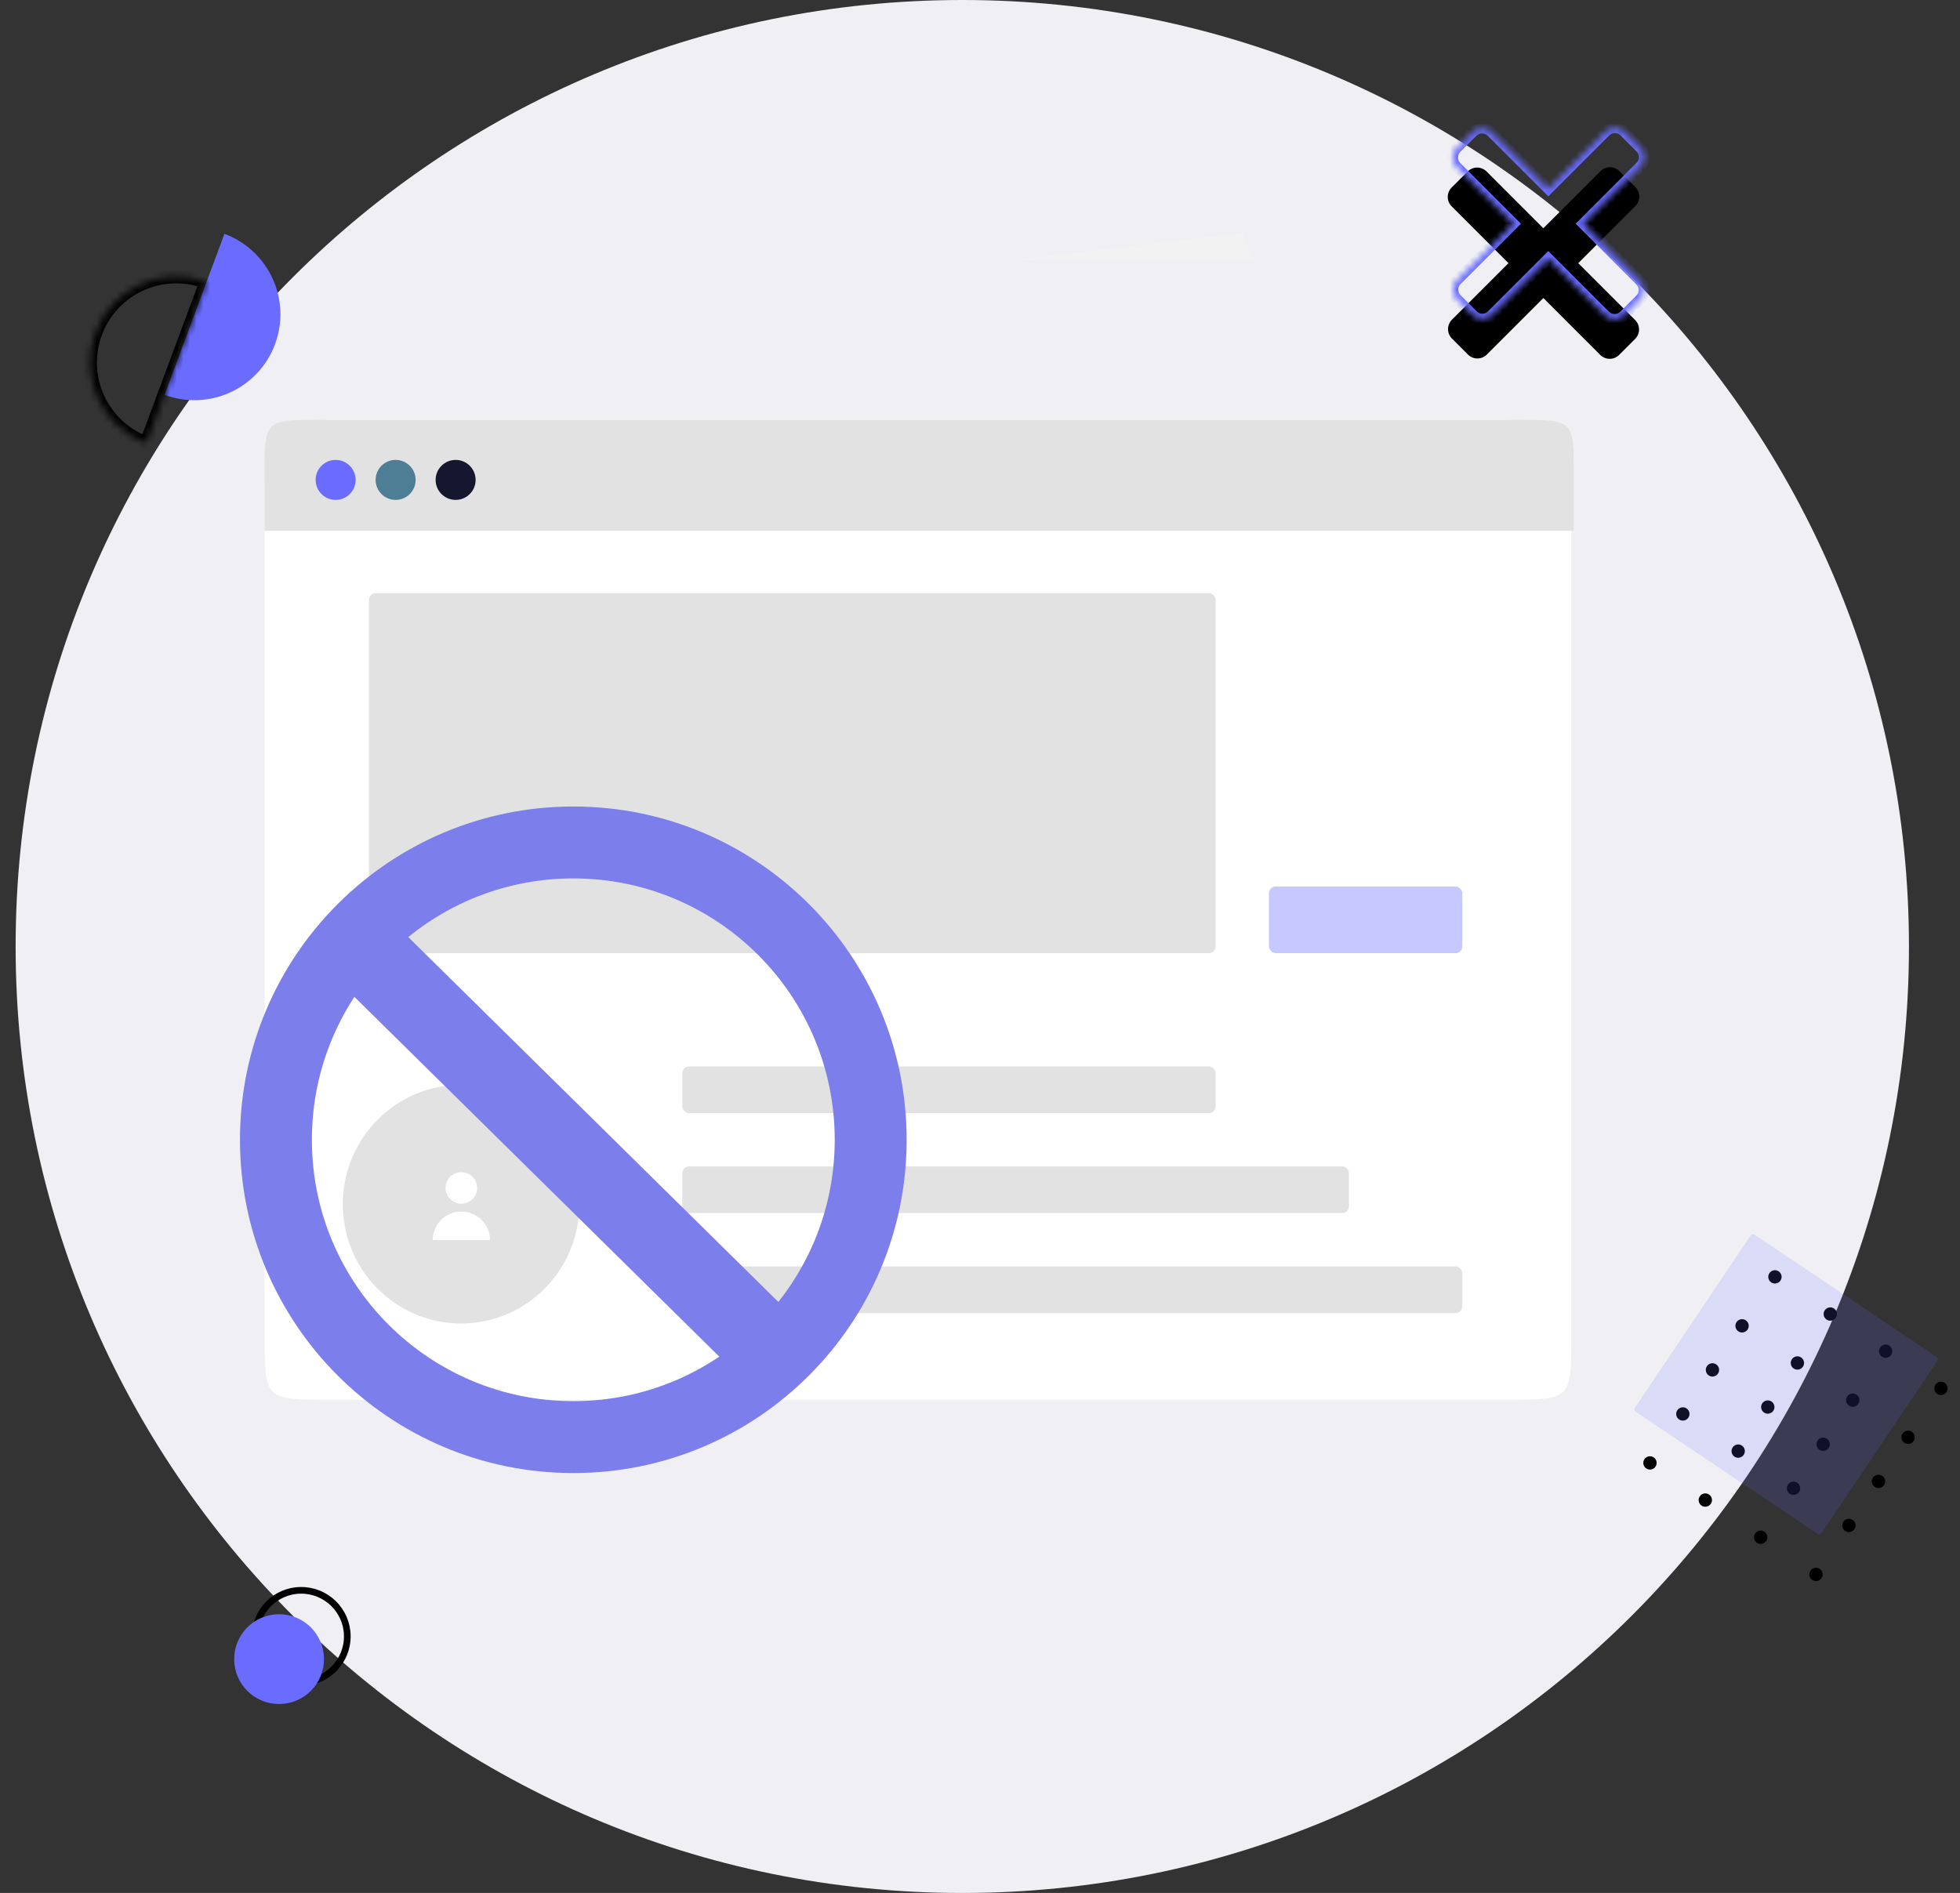 <svg width="294" height="284" viewBox="0 0 294 284" fill="none" xmlns="http://www.w3.org/2000/svg">
<rect x="0" y="0" width="294" height="284" fill="#333333" stroke="none"/>
<path d="M286.344 142C286.344 220.424 222.768 284 144.344 284C65.919 284 2.344 220.424 2.344 142C2.344 63.576 65.919 0 144.344 0C222.768 0 286.344 63.576 286.344 142Z" fill="#F0F0F4"/>
<path d="M186.269 35L152.129 39H188.129L186.269 35Z" fill="#F2F2F2"/>
<path d="M83.815 195.562C74.017 195.562 66.074 187.548 66.074 177.662C66.074 167.777 74.017 159.763 83.815 159.763C93.612 159.763 101.555 167.777 101.555 177.662C101.555 187.548 93.612 195.562 83.815 195.562ZM83.853 177.587C85.163 177.587 86.224 176.53 86.224 175.226C86.224 173.922 85.163 172.865 83.853 172.865C82.544 172.865 81.483 173.922 81.483 175.226C81.483 176.53 82.544 177.587 83.853 177.587ZM83.853 178.768C81.481 178.768 79.557 180.683 79.557 183.047H88.15C88.15 180.683 86.226 178.768 83.853 178.768Z" fill="#E2E2E2"/>
<path d="M225.95 63H49.437C44.055 63 39.691 67.359 39.691 72.735V200.265C39.691 210 39.691 210 49.437 210H225.95C235.696 210 235.696 210 235.696 200.265V72.735C235.696 67.359 231.332 63 225.95 63Z" fill="white"/>
<path d="M69.162 198.562C59.365 198.562 51.422 190.548 51.422 180.662C51.422 170.777 59.365 162.763 69.162 162.763C78.96 162.763 86.903 170.777 86.903 180.662C86.903 190.548 78.96 198.562 69.162 198.562ZM69.201 180.587C70.51 180.587 71.572 179.53 71.572 178.226C71.572 176.922 70.51 175.865 69.201 175.865C67.892 175.865 66.831 176.922 66.831 178.226C66.831 179.53 67.892 180.587 69.201 180.587ZM69.201 181.768C66.828 181.768 64.905 183.683 64.905 186.047H73.497C73.497 183.683 71.574 181.768 69.201 181.768Z" fill="#E2E2E2"/>
<path d="M39.691 71.314C39.691 63 39.691 63 48.012 63H227.753C236.074 63 236.074 63 236.074 71.314V79.627H39.691V71.314Z" fill="#E2E2E2"/>
<rect x="190.344" y="133" width="29" height="10" rx="1" fill="#C7C8FF"/>
<rect x="102.344" y="160" width="80" height="7" rx="1" fill="#E2E2E2"/>
<rect x="55.344" y="89" width="127" height="54" rx="1" fill="#E2E2E2"/>
<rect x="102.344" y="175" width="100" height="7" rx="1" fill="#E2E2E2"/>
<rect x="102.344" y="190" width="117" height="7" rx="1" fill="#E2E2E2"/>
<circle cx="50.344" cy="72" r="3" fill="#696CFF"/>
<circle cx="59.344" cy="72" r="3" fill="#4E7D96"/>
<circle cx="68.344" cy="72" r="3" fill="#14172E"/>
<path fill-rule="evenodd" clip-rule="evenodd" d="M245.313 30.906C246.094 30.125 246.094 28.859 245.313 28.078L242.908 25.673C242.127 24.892 240.861 24.892 240.08 25.673L231.505 34.248L222.983 25.726C222.202 24.945 220.935 24.945 220.154 25.726L217.75 28.13C216.969 28.911 216.969 30.177 217.75 30.958L226.272 39.481L217.791 47.962C217.01 48.744 217.01 50.01 217.791 50.791L220.195 53.195C220.976 53.976 222.242 53.976 223.023 53.195L231.505 44.714L240.039 53.248C240.82 54.029 242.087 54.029 242.868 53.248L245.272 50.843C246.053 50.062 246.053 48.796 245.272 48.015L236.738 39.481L245.313 30.906Z" fill="black"/>
<mask id="path-16-inside-1_879_6392" fill="white">
<path fill-rule="evenodd" clip-rule="evenodd" d="M246.053 24.985C246.834 24.204 246.834 22.938 246.053 22.157L243.649 19.753C242.868 18.972 241.601 18.972 240.82 19.753L232.245 28.327L223.723 19.805C222.942 19.024 221.676 19.024 220.895 19.805L218.49 22.209C217.709 22.991 217.709 24.257 218.49 25.038L227.012 33.56L218.531 42.042C217.75 42.823 217.75 44.089 218.531 44.87L220.935 47.275C221.716 48.056 222.983 48.056 223.764 47.275L232.245 38.793L240.779 47.327C241.56 48.108 242.827 48.108 243.608 47.327L246.012 44.923C246.793 44.142 246.793 42.875 246.012 42.094L237.478 33.56L246.053 24.985Z"/>
</mask>
<path d="M246.053 22.157L246.619 21.591V21.591L246.053 22.157ZM246.053 24.985L246.619 25.551V25.551L246.053 24.985ZM243.649 19.753L243.083 20.318V20.318L243.649 19.753ZM240.82 19.753L241.386 20.318V20.318L240.82 19.753ZM232.245 28.327L231.68 28.893L232.245 29.459L232.811 28.893L232.245 28.327ZM223.723 19.805L224.289 19.239L224.289 19.239L223.723 19.805ZM220.895 19.805L221.46 20.371L220.895 19.805ZM218.49 22.209L217.924 21.644H217.924L218.49 22.209ZM218.49 25.038L217.924 25.604L217.924 25.604L218.49 25.038ZM227.012 33.56L227.578 34.126L228.144 33.56L227.578 32.995L227.012 33.56ZM218.531 42.042L219.096 42.608H219.096L218.531 42.042ZM218.531 44.87L219.096 44.305H219.096L218.531 44.87ZM220.935 47.275L220.37 47.841H220.37L220.935 47.275ZM223.764 47.275L224.329 47.841H224.329L223.764 47.275ZM232.245 38.793L232.811 38.227L232.245 37.662L231.68 38.227L232.245 38.793ZM240.779 47.327L241.345 46.762L240.779 47.327ZM246.012 42.094L245.447 42.66L246.012 42.094ZM237.478 33.56L236.913 32.995L236.347 33.56L236.913 34.126L237.478 33.56ZM245.487 22.723C245.956 23.191 245.956 23.951 245.487 24.42L246.619 25.551C247.712 24.458 247.712 22.685 246.619 21.591L245.487 22.723ZM243.083 20.318L245.487 22.723L246.619 21.591L244.214 19.187L243.083 20.318ZM241.386 20.318C241.854 19.85 242.614 19.85 243.083 20.318L244.214 19.187C243.121 18.093 241.348 18.093 240.254 19.187L241.386 20.318ZM232.811 28.893L241.386 20.318L240.254 19.187L231.68 27.762L232.811 28.893ZM223.157 20.371L231.68 28.893L232.811 27.762L224.289 19.239L223.157 20.371ZM221.46 20.371C221.929 19.902 222.689 19.902 223.157 20.371L224.289 19.239C223.195 18.146 221.422 18.146 220.329 19.239L221.46 20.371ZM219.056 22.775L221.46 20.371L220.329 19.239L217.924 21.644L219.056 22.775ZM219.056 24.472C218.587 24.004 218.587 23.244 219.056 22.775L217.924 21.644C216.831 22.737 216.831 24.51 217.924 25.604L219.056 24.472ZM227.578 32.995L219.056 24.472L217.924 25.604L226.447 34.126L227.578 32.995ZM219.096 42.608L227.578 34.126L226.447 32.995L217.965 41.476L219.096 42.608ZM219.096 44.305C218.628 43.836 218.628 43.076 219.096 42.608L217.965 41.476C216.872 42.57 216.872 44.343 217.965 45.436L219.096 44.305ZM221.501 46.709L219.096 44.305L217.965 45.436L220.37 47.841L221.501 46.709ZM223.198 46.709C222.729 47.178 221.97 47.178 221.501 46.709L220.37 47.841C221.463 48.934 223.236 48.934 224.329 47.841L223.198 46.709ZM231.68 38.227L223.198 46.709L224.329 47.841L232.811 39.359L231.68 38.227ZM241.345 46.762L232.811 38.227L231.68 39.359L240.214 47.893L241.345 46.762ZM243.042 46.762C242.574 47.23 241.814 47.23 241.345 46.762L240.214 47.893C241.307 48.986 243.08 48.986 244.174 47.893L243.042 46.762ZM245.447 44.357L243.042 46.762L244.174 47.893L246.578 45.489L245.447 44.357ZM245.447 42.66C245.915 43.129 245.915 43.889 245.447 44.357L246.578 45.489C247.671 44.395 247.671 42.622 246.578 41.529L245.447 42.66ZM236.913 34.126L245.447 42.66L246.578 41.529L238.044 32.995L236.913 34.126ZM245.487 24.42L236.913 32.995L238.044 34.126L246.619 25.551L245.487 24.42Z" fill="#696CFF" mask="url(#path-16-inside-1_879_6392)"/>
<circle cx="45.185" cy="245.505" r="6.91" transform="rotate(89.254 45.185 245.505)" stroke="black"/>
<circle cx="41.862" cy="248.917" r="6.736" transform="rotate(89.254 41.862 248.917)" fill="#696CFF"/>
<circle cx="266.241" cy="191.567" r="1" transform="rotate(33.885 266.241 191.567)" fill="black"/>
<circle cx="274.542" cy="197.142" r="1" transform="rotate(33.885 274.542 197.142)" fill="black"/>
<circle cx="282.845" cy="202.717" r="1" transform="rotate(33.885 282.845 202.717)" fill="black"/>
<circle cx="291.146" cy="208.293" r="1" transform="rotate(33.885 291.146 208.293)" fill="black"/>
<circle cx="261.31" cy="198.912" r="1" transform="rotate(33.885 261.31 198.912)" fill="black"/>
<circle cx="269.611" cy="204.487" r="1" transform="rotate(33.885 269.611 204.487)" fill="black"/>
<circle cx="277.913" cy="210.062" r="1" transform="rotate(33.885 277.913 210.062)" fill="black"/>
<circle cx="286.214" cy="215.638" r="1" transform="rotate(33.885 286.214 215.638)" fill="black"/>
<circle cx="256.868" cy="205.523" r="1" transform="rotate(33.885 256.868 205.523)" fill="black"/>
<circle cx="265.169" cy="211.098" r="1" transform="rotate(33.885 265.169 211.098)" fill="black"/>
<circle cx="273.472" cy="216.673" r="1" transform="rotate(33.885 273.472 216.673)" fill="black"/>
<circle cx="281.773" cy="222.249" r="1" transform="rotate(33.885 281.773 222.249)" fill="black"/>
<circle cx="252.427" cy="212.133" r="1" transform="rotate(33.885 252.427 212.133)" fill="black"/>
<circle cx="260.728" cy="217.708" r="1" transform="rotate(33.885 260.728 217.708)" fill="black"/>
<circle cx="269.03" cy="223.284" r="1" transform="rotate(33.885 269.03 223.284)" fill="black"/>
<circle cx="277.331" cy="228.859" r="1" transform="rotate(33.885 277.331 228.859)" fill="black"/>
<circle cx="247.495" cy="219.479" r="1" transform="rotate(33.885 247.495 219.479)" fill="black"/>
<circle cx="255.796" cy="225.054" r="1" transform="rotate(33.885 255.796 225.054)" fill="black"/>
<circle cx="264.099" cy="230.629" r="1" transform="rotate(33.885 264.099 230.629)" fill="black"/>
<circle cx="272.4" cy="236.205" r="1" transform="rotate(33.885 272.4 236.205)" fill="black"/>
<rect x="262.838" y="185" width="33.73" height="32" rx="0.4" transform="rotate(33.885 262.838 185)" fill="#696CFF" fill-opacity="0.16"/>
<path d="M24.685 59.235C27.889 60.426 31.434 60.296 34.541 58.873C37.648 57.45 40.063 54.85 41.254 51.647C42.445 48.444 42.314 44.898 40.891 41.791C39.468 38.684 36.869 36.269 33.666 35.078L29.175 47.157L24.685 59.235Z" fill="#696CFF"/>
<mask id="path-42-inside-2_879_6392" fill="white">
<path d="M30.912 42.319C27.709 41.128 24.164 41.259 21.056 42.682C17.949 44.105 15.535 46.704 14.344 49.907C13.153 53.111 13.283 56.656 14.706 59.763C16.129 62.871 18.729 65.285 21.932 66.476L26.422 54.398L30.912 42.319Z"/>
</mask>
<path d="M30.912 42.319C27.709 41.128 24.164 41.259 21.056 42.682C17.949 44.105 15.535 46.704 14.344 49.907C13.153 53.111 13.283 56.656 14.706 59.763C16.129 62.871 18.729 65.285 21.932 66.476L26.422 54.398L30.912 42.319Z" stroke="black" stroke-width="2" mask="url(#path-42-inside-2_879_6392)"/>
<path d="M135.996 171C135.996 198.614 113.61 221 85.996 221C58.382 221 35.996 198.614 35.996 171C35.996 143.386 58.382 121 85.996 121C113.61 121 135.996 143.386 135.996 171ZM46.783 171C46.783 192.657 64.34 210.213 85.996 210.213C107.653 210.213 125.209 192.657 125.209 171C125.209 149.343 107.653 131.787 85.996 131.787C64.34 131.787 46.783 149.343 46.783 171Z" fill="#7B7EEB"/>
<path d="M116.563 195.141C97.716 176.562 78.867 157.975 60.017 139.387C51.627 131.114 43.04 139.582 51.432 147.855L107.972 203.611C116.366 211.889 124.949 203.418 116.563 195.141Z" fill="#7B7EEB"/>
</svg>
